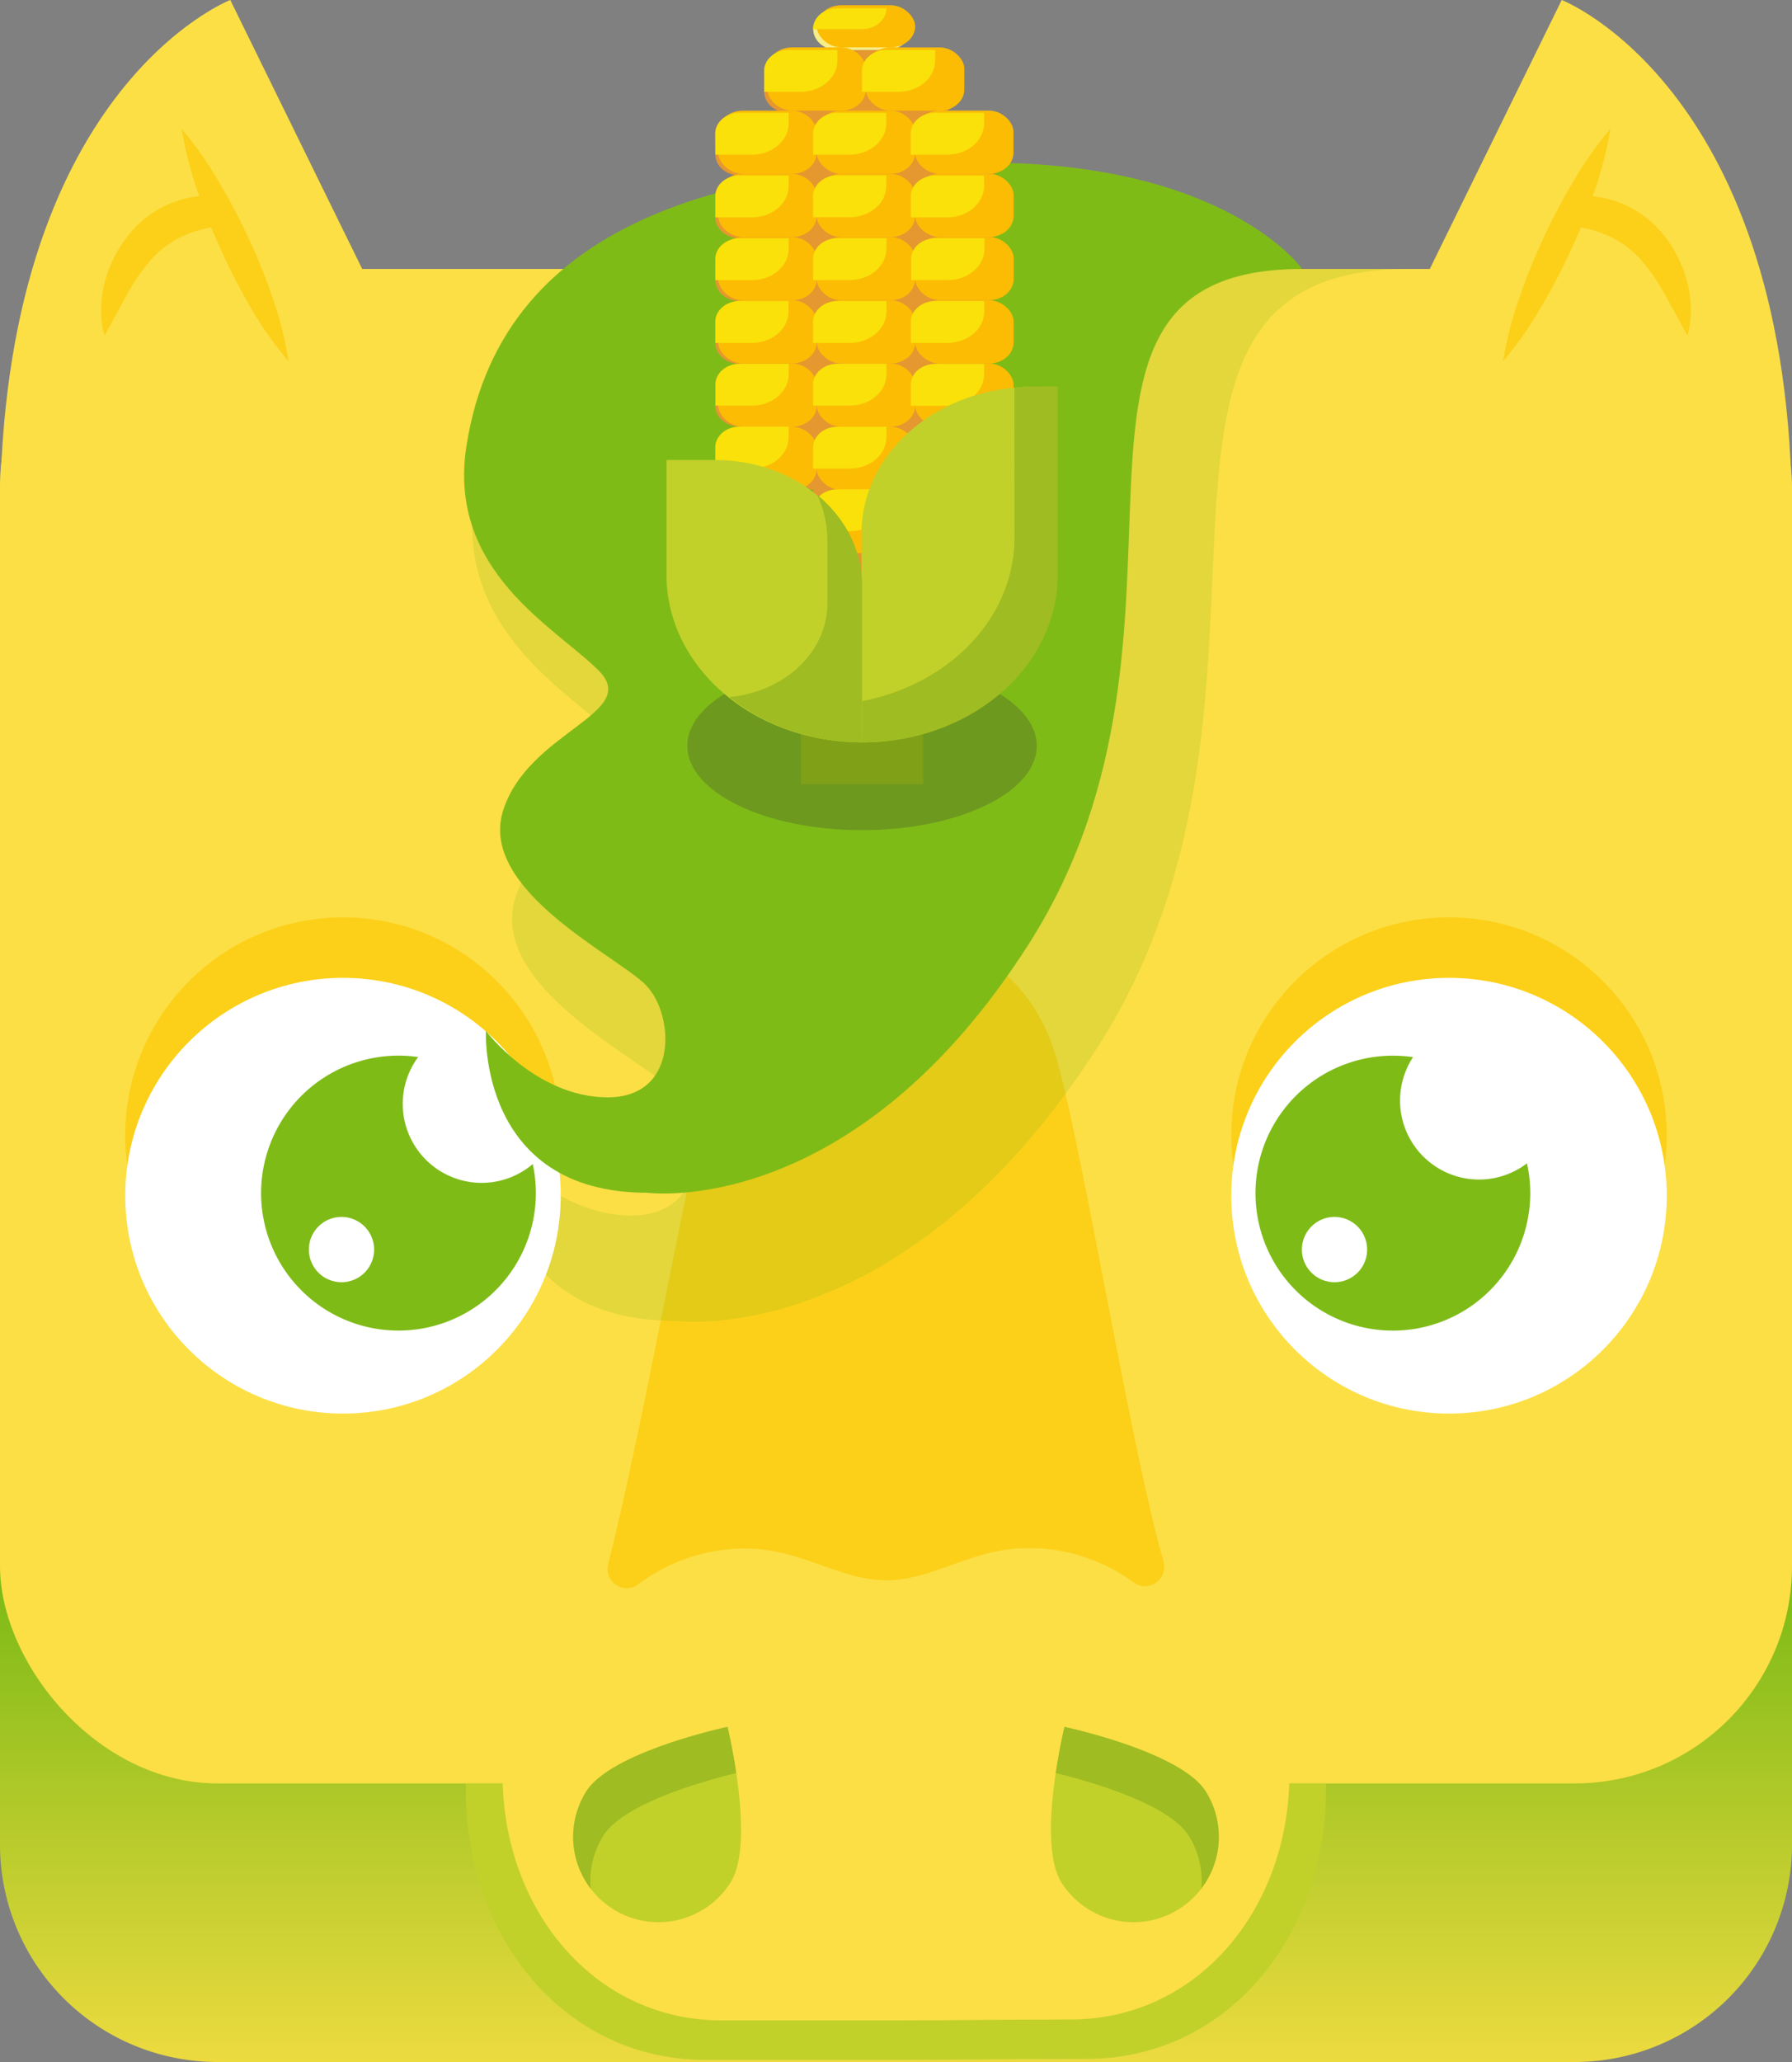 <?xml version="1.0" encoding="UTF-8" standalone="no"?>
<svg
   xmlns:dc="http://purl.org/dc/elements/1.1/"
   xmlns:cc="http://creativecommons.org/ns#"
   xmlns:rdf="http://www.w3.org/1999/02/22-rdf-syntax-ns#"
   xmlns:svg="http://www.w3.org/2000/svg"
   xmlns="http://www.w3.org/2000/svg"
   xmlns:xlink="http://www.w3.org/1999/xlink"
   version="1.1"
   viewBox="0 0 300 345"
   data-name="Layer 1"
   id="Layer_1">
  <rect x="0" y="0" width="300" height="345" fill="#808080" stroke="none"/>
  <defs
     id="defs9803">
    <linearGradient
       id="linearGradient12268"
       x1="150"
       y1="356.11"
       x2="150"
       y2="161.16"
       gradientUnits="userSpaceOnUse">
      <stop
         offset="0"
         stop-color="#ead9ea"
         id="stop12264"
         style="stop-color:#c1d12a;stop-opacity:1" />
      <stop
         offset="0.46"
         stop-color="#94acd9"
         id="stop12266"
         style="stop-color:#7fbb17;stop-opacity:1" />
    </linearGradient>
    <style
       id="style9790">.cls-1{fill:url(#linear-gradient);}.cls-2{fill:#fcdfeb;}.cls-3{fill:#afbfe2;}.cls-4,.cls-6{fill:#f3c1da;}.cls-5{fill:#87a6d7;}.cls-6{fill-opacity:0.6;}.cls-7,.cls-8{fill-opacity:0.5;}.cls-7{fill:url(#radial-gradient);}.cls-8{fill:url(#radial-gradient-2);}.cls-9{fill:#fff;}.cls-10{fill:#6f8fc9;}.cls-11,.cls-12{fill:#f6afce;stroke:#ee4c9b;}.cls-11{stroke-linecap:square;stroke-linejoin:round;stroke-width:7px;}</style>
    <linearGradient
       gradientUnits="userSpaceOnUse"
       y2="161.16"
       x2="150"
       y1="356.11"
       x1="150"
       id="linear-gradient">
      <stop
         style="stop-color:#fcdf45;stop-opacity:1"
         id="stop9792"
         stop-color="#ead9ea"
         offset="0" />
      <stop
         style="stop-color:#7fbb17;stop-opacity:1"
         id="stop9794"
         stop-color="#94acd9"
         offset="0.46" />
    </linearGradient>
    <radialGradient
       gradientUnits="userSpaceOnUse"
       r="41.85"
       cy="237.81"
       cx="43.83"
       id="radial-gradient">
      <stop
         id="stop9797"
         stop-color="#f6a9cb"
         offset="0" />
      <stop
         id="stop9799"
         stop-opacity="0"
         stop-color="#f3c1da"
         offset="1" />
    </radialGradient>
    <radialGradient
       xlink:href="#radial-gradient"
       r="41.85"
       cy="237.81"
       cx="251.7"
       id="radial-gradient-2" />
    <radialGradient
       xlink:href="#radial-gradient-3"
       r="41.85"
       cy="237.81"
       cx="251.7"
       id="radial-gradient-2-3" />
    <radialGradient
       gradientUnits="userSpaceOnUse"
       r="41.85"
       cy="237.81"
       cx="43.83"
       id="radial-gradient-3">
      <stop
         id="stop9797-8"
         stop-color="#f6a9cb"
         offset="0" />
      <stop
         id="stop9799-7"
         stop-opacity="0"
         stop-color="#f3c1da"
         offset="1" />
    </radialGradient>
    <radialGradient
       gradientUnits="userSpaceOnUse"
       r="41.85"
       cy="237.81"
       cx="43.83"
       id="radialGradient11995">
      <stop
         id="stop11991"
         stop-color="#f6a9cb"
         offset="0" />
      <stop
         id="stop11993"
         stop-opacity="0"
         stop-color="#f3c1da"
         offset="1" />
    </radialGradient>
    <linearGradient
       gradientTransform="translate(447.903,51.165)"
       y2="161.16"
       x2="150"
       y1="356.11"
       x1="150"
       gradientUnits="userSpaceOnUse"
       id="linearGradient12258"
       xlink:href="#linearGradient12268" />
    <radialGradient
       xlink:href="#radial-gradient-29"
       r="41.85"
       cy="237.81"
       cx="251.7"
       id="radial-gradient-2-8" />
    <radialGradient
       gradientUnits="userSpaceOnUse"
       r="41.85"
       cy="237.81"
       cx="43.83"
       id="radial-gradient-29">
      <stop
         id="stop9797-5"
         stop-color="#f6a9cb"
         offset="0" />
      <stop
         id="stop9799-5"
         stop-opacity="0"
         stop-color="#f3c1da"
         offset="1" />
    </radialGradient>
    <radialGradient
       gradientUnits="userSpaceOnUse"
       r="41.85"
       cy="237.81"
       cx="43.83"
       id="radialGradient12286">
      <stop
         id="stop12282"
         stop-color="#f6a9cb"
         offset="0" />
      <stop
         id="stop12284"
         stop-opacity="0"
         stop-color="#f3c1da"
         offset="1" />
    </radialGradient>
    <linearGradient
       gradientUnits="userSpaceOnUse"
       y2="161.16"
       x2="150"
       y1="356.11"
       x1="150"
       id="linear-gradient-3">
      <stop
         id="stop9792-8"
         stop-color="#ead9ea"
         offset="0" />
      <stop
         id="stop9794-4"
         stop-color="#94acd9"
         offset="0.46" />
    </linearGradient>
  </defs>
  <title
     id="title9805">blook_unicorn</title>
  <g
     data-name="medieval fantasy"
     id="medieval_fantasy">
    <path
       id="path9807"
       d="M263.62,345H36.38A36.38,36.38,0,0,1,0,308.62V259.14H300v49.48A36.38,36.38,0,0,1,263.62,345Z"
       class="cls-1" />
    <rect
       style="fill:#fcdf45;fill-opacity:1"
       id="rect9809"
       rx="36.38"
       height="253.39"
       width="300"
       y="45"
       class="cls-2" />
    <path
       style="fill:#c1d12a;fill-opacity:1"
       id="path9811"
       d="M78,299.75c0,24.51,16.68,44.9,40.05,44.9h32c10.62,0,19.16-.17,31.88-.17,23.37,0,40.05-20.38,40.05-44.89,0-.36,0-.75,0-1.16H78C78,298.9,78,299.34,78,299.75Z"
       class="cls-3" />
    <path
       style="fill:#fcdf45;fill-opacity:1"
       id="path9813"
       d="M192.22,185.73c-5-12.58-18-21-32.59-21h-9.7l-9.68,0c-14.54.07-27.49,8.43-32.43,21-13,32.9-23.68,76.62-23.68,111.24,0,22.42,15.26,41.07,36.64,41.07h29.28c9.72,0,17.53-.15,29.16-.15,21.38,0,36.64-18.64,36.64-41.07C215.86,263.59,198.86,202.58,192.22,185.73Z"
       class="cls-2" />
    <path
       style="fill:#fcd019;fill-opacity:1"
       id="path9815"
       d="M124.66,259.08c9.47,0,15.82,5.32,23.72,5.32S162.68,259,172.2,259a29.89,29.89,0,0,1,17.56,5.74,3.21,3.21,0,0,0,5-3.5l0-.13c-5.33-18.11-13.54-69.18-18-84.39-3.32-11.36-12-18.92-21.83-18.92h-6.49l-6.49,0c-9.73.06-18.4,7.61-21.7,18.92-4.64,15.85-12.25,60.59-18.44,85a3.2,3.2,0,0,0,5,3.38A29.91,29.91,0,0,1,124.66,259.08Z"
       class="cls-4" />
    <path
       style="fill:#c1d12a;fill-opacity:1"
       id="path9817"
       d="M201.85,299.74a14.27,14.27,0,0,1-24.17,15.19c-4.19-6.67.52-26,.52-26S197.65,293.06,201.85,299.74Z"
       class="cls-3" />
    <path
       style="fill:#9fbc22;fill-opacity:1"
       id="path9819"
       d="M199,307.14a14.22,14.22,0,0,1,2.12,8.83,14.25,14.25,0,0,0,.74-16.23c-4.2-6.68-23.65-10.81-23.65-10.81s-.81,3.35-1.46,7.73C181.26,297.75,195.48,301.55,199,307.14Z"
       class="cls-5" />
    <path
       style="fill:#c1d12a;fill-opacity:1"
       id="path9821"
       d="M98.15,299.74a14.27,14.27,0,0,0,24.17,15.19c4.19-6.67-.52-26-.52-26S102.35,293.06,98.15,299.74Z"
       class="cls-3" />
    <path
       style="fill:#9fbc22;fill-opacity:1"
       id="path9823"
       d="M101,307.14c3.51-5.59,17.73-9.39,22.25-10.48-.65-4.38-1.46-7.73-1.46-7.73s-19.45,4.13-23.65,10.81A14.25,14.25,0,0,0,98.89,316,14.22,14.22,0,0,1,101,307.14Z"
       class="cls-5" />
    <path
       style="fill:#7fbb17;fill-opacity:0.196"
       id="path9825"
       d="M79.48,82.49c-3.66,23.35,16.6,33.72,24.56,41.67s-13.07,11.22-17.75,26,21,26.94,26.45,32.34,6.22,20.88-7,20.88S83.1,191,83.1,191s-1.49,30,30,30c0,0,38.21,5.25,71-46.36C221.46,115.72,181,45,235.77,45H103.9C91.22,53,82.23,65,79.48,82.49Z"
       class="cls-6" />
    <circle
       style="fill:#fcd019;fill-opacity:1"
       id="circle9831"
       r="36.45"
       cy="189.94"
       cx="242.58"
       class="cls-4" />
    <circle
       style="fill:#fcd019;fill-opacity:1"
       id="circle9833"
       r="36.45"
       cy="189.94"
       cx="57.42"
       class="cls-4" />
    <circle
       id="circle9835"
       r="36.45"
       cy="200.06"
       cx="242.58"
       class="cls-9" />
    <circle
       id="circle9837"
       r="36.45"
       cy="200.06"
       cx="57.42"
       class="cls-9" />
    <path
       style="fill:#7fbb17;fill-opacity:1"
       id="path9839"
       d="M89.18,194.77A13.21,13.21,0,0,1,70,176.86a23,23,0,1,0,19.19,17.91Zm-32,19.76a5.46,5.46,0,1,1,5.45-5.45A5.45,5.45,0,0,1,57.14,214.53Z"
       class="cls-5" />
    <path
       style="fill:#7fbb17;fill-opacity:1"
       id="path9841"
       d="M255.63,194.64a13.22,13.22,0,0,1-19.07-17.77,24.25,24.25,0,0,0-3.32-.24,23,23,0,1,0,22.39,18Zm-32.22,19.89a5.46,5.46,0,1,1,5.46-5.45A5.45,5.45,0,0,1,223.41,214.53Z"
       class="cls-5" />
    <path
       style="fill:#fcdf45;fill-opacity:1"
       id="path9843"
       d="M0,86.92C0,14.92,38.55,0,38.55,0l35,71.3"
       class="cls-2" />
    <path
       style="fill:#fcd019;fill-opacity:1"
       id="path9845"
       d="M30.41,21.56a61.36,61.36,0,0,1,6.25,8.9,104.43,104.43,0,0,1,5,9.49,103,103,0,0,1,4,9.94A60.74,60.74,0,0,1,48.3,60.43,60.66,60.66,0,0,1,42,51.53,101.78,101.78,0,0,1,37.09,42a104.78,104.78,0,0,1-4-9.95A62.73,62.73,0,0,1,30.41,21.56Z"
       class="cls-4" />
    <path
       style="fill:#fcd019;fill-opacity:1"
       id="path9847"
       d="M17.51,56.13A13.69,13.69,0,0,1,16.93,52a18.22,18.22,0,0,1,.45-4.16A21.24,21.24,0,0,1,21,40a17.59,17.59,0,0,1,7-5.74,17.36,17.36,0,0,1,8.83-1.43v5A20.81,20.81,0,0,0,30.4,39.6a16.35,16.35,0,0,0-5.14,3.88,32.18,32.18,0,0,0-4,5.8C20.06,51.42,18.89,53.68,17.51,56.13Z"
       class="cls-4" />
    <path
       style="fill:#fcdf45;fill-opacity:1"
       id="path9849"
       d="M300,86.92C300,14.92,261.45,0,261.45,0l-35,71.3"
       class="cls-2" />
    <path
       style="fill:#fcd019;fill-opacity:1"
       id="path9851"
       d="M269.59,21.56a62.73,62.73,0,0,1-2.69,10.53,104.78,104.78,0,0,1-4,9.95,101.78,101.78,0,0,1-5,9.49,60.66,60.66,0,0,1-6.26,8.9,60.74,60.74,0,0,1,2.69-10.54,103,103,0,0,1,4-9.94,104.43,104.43,0,0,1,5-9.49A61.36,61.36,0,0,1,269.59,21.56Z"
       class="cls-4" />
    <path
       style="fill:#fcd019;fill-opacity:1"
       id="path9853"
       d="M282.49,56.13c-1.38-2.45-2.55-4.71-3.78-6.85a32.18,32.18,0,0,0-4-5.8,16.35,16.35,0,0,0-5.14-3.88,20.81,20.81,0,0,0-6.36-1.76v-5a17.36,17.36,0,0,1,8.83,1.43,17.59,17.59,0,0,1,7,5.74,21.24,21.24,0,0,1,3.57,7.81,18.22,18.22,0,0,1,.45,4.16A13.69,13.69,0,0,1,282.49,56.13Z"
       class="cls-4" />
    <path
       style="fill:#7fbb17;fill-opacity:1"
       id="path9855"
       d="M218,45s-12.52-17.78-52.91-17.78-80.91,8.26-87,47.4c-3.3,21,15,30.41,22.14,37.58s-11.78,10.12-16,23.4,19,24.29,23.85,29.17,5.62,18.83-6.35,18.83-20.38-11.1-20.38-11.1-1.34,27.06,27,27.06c0,0,34.46,4.73,64-41.81C206.13,104.58,168.6,45,218,45Z"
       class="cls-5" />
    <ellipse
       style="fill:#3a3a3a;fill-opacity:0.255"
       id="ellipse9857"
       ry="14.11"
       rx="29.25"
       cy="124.792"
       cx="144.315"
       class="cls-10" />
    <g
       transform="matrix(24.286,0,0,20.777,90.455,-6.059)"
       id="g11806">
      <path
         d="M 2.218,0.695 H 1.712 A 0.168,0.168 0 0 0 1.544,0.863 V 1.031 A 0.168,0.168 0 0 0 1.712,1.2 H 1.375 a 0.168,0.168 0 0 0 -0.17,0.17 l 0.002,0.166 A 0.168,0.168 0 0 0 1.375,1.705 0.168,0.168 0 0 0 1.207,1.874 V 2.043 A 0.168,0.168 0 0 0 1.375,2.211 0.168,0.168 0 0 0 1.207,2.38 V 2.548 A 0.168,0.168 0 0 0 1.375,2.716 0.168,0.168 0 0 0 1.207,2.885 V 3.053 A 0.168,0.168 0 0 0 1.375,3.222 0.168,0.168 0 0 0 1.207,3.39 L 1.206,3.559 A 0.168,0.168 0 0 0 1.375,3.727 0.168,0.168 0 0 0 1.207,3.895 v 0.169 a 0.168,0.168 0 0 0 0.169,0.169 H 1.88 V 4.976 H 2.555 V 4.233 H 3.06 A 0.168,0.168 0 0 0 3.228,4.064 V 3.895 A 0.168,0.168 0 0 0 3.06,3.727 0.168,0.168 0 0 0 3.229,3.559 L 3.227,3.392 A 0.168,0.168 0 0 0 3.058,3.223 0.168,0.168 0 0 0 3.227,3.055 V 2.887 A 0.168,0.168 0 0 0 3.058,2.718 0.168,0.168 0 0 0 3.227,2.55 V 2.382 A 0.168,0.168 0 0 0 3.058,2.213 0.168,0.168 0 0 0 3.227,2.044 V 1.875 a 0.168,0.168 0 0 0 -0.169,-0.169 0.168,0.168 0 0 0 0.169,-0.169 l 0.004,-0.168 A 0.168,0.168 0 0 0 3.062,1.202 H 2.725 A 0.168,0.168 0 0 0 2.893,1.033 V 0.865 A 0.168,0.168 0 0 0 2.725,0.696 Z"
         id="path10532"
         style="fill:#e59730;stroke-width:0.084" />
      <path
         d="M 2.386,0.694 A 0.168,0.168 0 1 0 2.386,0.358 H 2.05 a 0.168,0.168 0 1 0 -5.967e-4,0.337 z"
         id="path10534"
         style="fill:#f9ed86;stroke-width:0.084" />
      <g
         id="g10580"
         transform="matrix(0.06,-0.06,0.06,0.06,-1.595,3.574)"
         style="fill:#fcbc04">
        <rect
           height="6"
           rx="2"
           transform="matrix(0.707,0.707,-0.707,0.707,22.48,-20.23)"
           width="8"
           x="31.67"
           y="14.02"
           id="rect10536" />
        <rect
           height="6"
           rx="2"
           transform="matrix(0.707,0.707,-0.707,0.707,28.14,-22.58)"
           width="8"
           x="37.32"
           y="19.68"
           id="rect10538" />
        <rect
           height="6"
           rx="2"
           transform="matrix(0.707,0.707,-0.707,0.707,33.8,-24.92)"
           width="8"
           x="42.98"
           y="25.33"
           id="rect10540" />
        <rect
           height="6"
           rx="2"
           transform="matrix(0.707,0.707,-0.707,0.707,20.72,-24.48)"
           width="8"
           x="35.91"
           y="9.78"
           id="rect10542" />
        <rect
           height="6"
           rx="2"
           transform="matrix(0.707,0.707,-0.707,0.707,26.38,-26.82)"
           width="8"
           x="41.56"
           y="15.44"
           id="rect10544" />
        <rect
           height="6"
           rx="2"
           transform="matrix(0.707,0.707,-0.707,0.707,32.04,-29.16)"
           width="8"
           x="47.22"
           y="21.09"
           id="rect10546" />
        <rect
           height="6"
           rx="2"
           transform="matrix(0.707,0.707,-0.707,0.707,18.97,-28.72)"
           width="8"
           x="40.15"
           y="5.54"
           id="rect10548" />
        <rect
           height="6"
           rx="2"
           transform="matrix(0.707,0.707,-0.707,0.707,24.62,-31.06)"
           width="8"
           x="45.81"
           y="11.19"
           id="rect10550" />
        <rect
           height="6"
           rx="2"
           transform="matrix(0.707,0.707,-0.707,0.707,30.28,-33.41)"
           width="8"
           x="51.46"
           y="16.85"
           id="rect10552" />
        <rect
           height="6"
           rx="2"
           transform="matrix(0.707,0.707,-0.707,0.707,20.04,-34.13)"
           width="8"
           x="47.22"
           y="4.12"
           id="rect10554" />
        <rect
           height="6"
           rx="2"
           transform="matrix(0.707,0.707,-0.707,0.707,25.69,-36.48)"
           width="8"
           x="52.88"
           y="9.78"
           id="rect10556" />
        <rect
           height="4"
           rx="2"
           transform="matrix(0.707,0.707,-0.707,0.707,21.4,-38.84)"
           width="8"
           x="53.59"
           y="4.41"
           id="rect10558" />
        <rect
           height="6"
           rx="2"
           transform="matrix(0.707,0.707,-0.707,0.707,26,-11.75)"
           width="8"
           x="23.18"
           y="22.51"
           id="rect10560" />
        <rect
           height="6"
           rx="2"
           transform="matrix(0.707,0.707,-0.707,0.707,31.65,-14.09)"
           width="8"
           x="28.84"
           y="28.16"
           id="rect10562" />
        <rect
           height="6"
           rx="2"
           transform="matrix(0.707,0.707,-0.707,0.707,37.31,-16.44)"
           width="8"
           x="34.49"
           y="33.82"
           id="rect10564" />
        <rect
           height="6"
           rx="2"
           transform="matrix(0.707,0.707,-0.707,0.707,24.24,-15.99)"
           width="8"
           x="27.42"
           y="18.26"
           id="rect10566" />
        <rect
           height="6"
           rx="2"
           transform="matrix(0.707,0.707,-0.707,0.707,29.9,-18.33)"
           width="8"
           x="33.08"
           y="23.92"
           id="rect10568" />
        <rect
           height="6"
           rx="2"
           transform="matrix(0.707,0.707,-0.707,0.707,35.55,-20.68)"
           width="8"
           x="38.74"
           y="29.58"
           id="rect10570" />
        <rect
           height="6"
           rx="2"
           transform="matrix(0.707,0.707,-0.707,0.707,27.75,-7.51)"
           width="8"
           x="18.94"
           y="26.75"
           id="rect10572" />
        <rect
           height="6"
           rx="2"
           transform="matrix(0.707,0.707,-0.707,0.707,33.41,-9.85)"
           width="8"
           x="24.59"
           y="32.41"
           id="rect10574" />
        <rect
           height="6"
           rx="2"
           transform="matrix(0.707,0.707,-0.707,0.707,39.07,-12.19)"
           width="8"
           x="30.25"
           y="38.06"
           id="rect10576" />
        <rect
           height="6"
           rx="2"
           transform="matrix(0.707,0.707,-0.707,0.707,35.17,-5.61)"
           width="8"
           x="20.35"
           y="36.65"
           id="rect10578" />
      </g>
      <path
         d="M 1.711,0.694 H 2.048 v 0.084 A 0.253,0.253 0 0 1 1.796,1.031 H 1.543 V 0.863 A 0.168,0.168 0 0 1 1.711,0.694 Z"
         id="path10582"
         style="fill:#f9e109;stroke-width:0.084" />
      <path
         d="m 2.385,0.694 h 0.337 v 0.084 A 0.253,0.253 0 0 1 2.469,1.031 H 2.217 V 0.863 A 0.168,0.168 0 0 1 2.385,0.694 Z"
         id="path10584"
         style="fill:#f9e109;stroke-width:0.084" />
      <path
         d="m 1.375,1.2 h 0.337 v 0.084 A 0.253,0.253 0 0 1 1.459,1.537 H 1.206 V 1.368 A 0.168,0.168 0 0 1 1.375,1.2 Z"
         id="path10586"
         style="fill:#f9e109;stroke-width:0.084" />
      <path
         d="m 2.048,1.2 h 0.337 v 0.084 A 0.253,0.253 0 0 1 2.132,1.537 H 1.88 V 1.368 A 0.168,0.168 0 0 1 2.048,1.2 Z"
         id="path10588"
         style="fill:#f9e109;stroke-width:0.084" />
      <path
         d="m 2.722,1.2 h 0.337 v 0.084 A 0.253,0.253 0 0 1 2.806,1.537 H 2.553 V 1.369 A 0.168,0.168 0 0 1 2.722,1.2 Z"
         id="path10590"
         style="fill:#f9e109;stroke-width:0.084" />
      <path
         d="M 1.375,1.705 H 1.712 v 0.084 A 0.253,0.253 0 0 1 1.459,2.042 H 1.206 V 1.874 A 0.168,0.168 0 0 1 1.375,1.705 Z"
         id="path10592"
         style="fill:#f9e109;stroke-width:0.084" />
      <path
         d="m 2.048,1.704 h 0.337 v 0.084 A 0.253,0.253 0 0 1 2.133,2.041 h -0.253 V 1.872 A 0.168,0.168 0 0 1 2.048,1.704 Z"
         id="path10594"
         style="fill:#f9e109;stroke-width:0.084" />
      <path
         d="m 2.722,1.705 h 0.337 v 0.084 a 0.253,0.253 0 0 1 -0.253,0.253 H 2.554 v -0.168 A 0.168,0.168 0 0 1 2.722,1.705 Z"
         id="path10596"
         style="fill:#f9e109;stroke-width:0.084" />
      <path
         d="m 1.375,2.211 h 0.337 v 0.084 A 0.253,0.253 0 0 1 1.459,2.548 H 1.206 V 2.379 A 0.168,0.168 0 0 1 1.375,2.211 Z"
         id="path10598"
         style="fill:#f9e109;stroke-width:0.084" />
      <path
         d="m 2.049,2.21 h 0.337 v 0.084 A 0.253,0.253 0 0 1 2.133,2.547 H 1.88 V 2.379 A 0.168,0.168 0 0 1 2.049,2.21 Z"
         id="path10600"
         style="fill:#f9e109;stroke-width:0.084" />
      <path
         d="m 2.725,2.21 h 0.337 v 0.084 a 0.253,0.253 0 0 1 -0.253,0.253 H 2.556 V 2.379 A 0.168,0.168 0 0 1 2.725,2.21 Z"
         id="path10602"
         style="fill:#f9e109;stroke-width:0.084" />
      <path
         d="m 1.374,2.716 h 0.337 v 0.084 A 0.253,0.253 0 0 1 1.459,3.053 H 1.206 V 2.884 A 0.168,0.168 0 0 1 1.374,2.716 Z"
         id="path10604"
         style="fill:#f9e109;stroke-width:0.084" />
      <path
         d="m 2.049,2.716 h 0.337 v 0.084 A 0.253,0.253 0 0 1 2.133,3.053 h -0.253 V 2.884 A 0.168,0.168 0 0 1 2.049,2.716 Z"
         id="path10606"
         style="fill:#f9e109;stroke-width:0.084" />
      <path
         d="m 2.723,2.716 h 0.337 v 0.084 A 0.253,0.253 0 0 1 2.807,3.053 H 2.554 V 2.884 A 0.168,0.168 0 0 1 2.723,2.716 Z"
         id="path10608"
         style="fill:#f9e109;stroke-width:0.084" />
      <path
         d="m 1.375,3.221 h 0.337 v 0.084 A 0.253,0.253 0 0 1 1.459,3.558 H 1.207 V 3.39 A 0.168,0.168 0 0 1 1.375,3.221 Z"
         id="path10610"
         style="fill:#f9e109;stroke-width:0.084" />
      <path
         d="m 2.049,3.221 h 0.337 v 0.084 A 0.253,0.253 0 0 1 2.133,3.558 H 1.88 V 3.39 A 0.168,0.168 0 0 1 2.049,3.221 Z"
         id="path10612"
         style="fill:#f9e109;stroke-width:0.084" />
      <path
         d="m 2.722,3.222 h 0.337 v 0.084 A 0.253,0.253 0 0 1 2.806,3.559 H 2.554 V 3.39 A 0.168,0.168 0 0 1 2.722,3.222 Z"
         id="path10614"
         style="fill:#f9e109;stroke-width:0.084" />
      <path
         d="m 1.375,3.727 h 0.337 v 0.084 a 0.253,0.253 0 0 1 -0.253,0.253 H 1.206 V 3.895 A 0.168,0.168 0 0 1 1.375,3.727 Z"
         id="path10616"
         style="fill:#f9e109;stroke-width:0.084" />
      <path
         d="m 2.049,3.728 h 0.337 v 0.084 A 0.253,0.253 0 0 1 2.133,4.065 H 1.88 V 3.896 A 0.168,0.168 0 0 1 2.049,3.728 Z"
         id="path10618"
         style="fill:#f9e109;stroke-width:0.084" />
      <path
         d="m 2.722,3.727 h 0.337 v 0.084 A 0.253,0.253 0 0 1 2.807,4.063 H 2.554 V 3.895 A 0.168,0.168 0 0 1 2.722,3.727 Z"
         id="path10620"
         style="fill:#f9e109;stroke-width:0.084" />
      <path
         d="m 2.049,4.232 h 0.337 v 0.084 A 0.253,0.253 0 0 1 2.133,4.569 H 1.88 V 4.4 A 0.168,0.168 0 0 1 2.049,4.232 Z"
         id="path10622"
         style="fill:#f9e109;stroke-width:0.084" />
      <path
         d="M 2.049,0.358 H 2.386 A 0.168,0.168 0 0 1 2.217,0.526 H 1.88 A 0.168,0.168 0 0 1 2.049,0.358 Z"
         id="path10624"
         style="fill:#f9e109;stroke-width:0.084" />
      <path
         d="M 1.796,5.933 H 2.638 V 6.607 H 1.796 Z"
         id="path10626"
         style="fill:#7fa017;fill-opacity:1;stroke-width:0.084" />
      <path
         d="M 0.87,3.996 H 1.207 A 1.011,1.011 0 0 1 2.217,5.006 V 6.27 A 1.348,1.348 0 0 1 0.87,4.922 Z"
         id="path10628"
         style="fill:#c1d12a;fill-opacity:1;stroke-width:0.084" />
      <path
         d="M 3.393,3.407 H 3.561 V 4.923 A 1.348,1.348 0 0 1 2.214,6.27 V 4.586 A 1.179,1.179 0 0 1 3.393,3.407 Z"
         id="path10630"
         style="fill:#c1d12a;fill-opacity:1;stroke-width:0.084" />
      <path
         d="m 3.268,3.414 5.966e-4,1.211 A 1.348,1.348 0 0 1 2.218,5.938 l -5.966e-4,0.333 A 1.348,1.348 0 0 0 3.566,4.923 V 3.407 L 3.397,3.406 c -0.043,5.969e-4 -0.087,0.004 -0.129,0.008 z"
         id="path10632"
         style="fill:#9fbc22;fill-opacity:1;stroke-width:0.084" />
      <path
         d="M 1.979,4.646 V 5.152 A 0.758,0.758 0 0 1 1.303,5.905 1.348,1.348 0 0 0 2.218,6.271 V 5.004 A 1.011,1.011 0 0 0 1.909,4.277 1.018,1.018 0 0 1 1.979,4.646 Z"
         id="path10634"
         style="fill:#9fbc22;fill-opacity:1;stroke-width:0.084" />
    </g>
  </g>
</svg>
